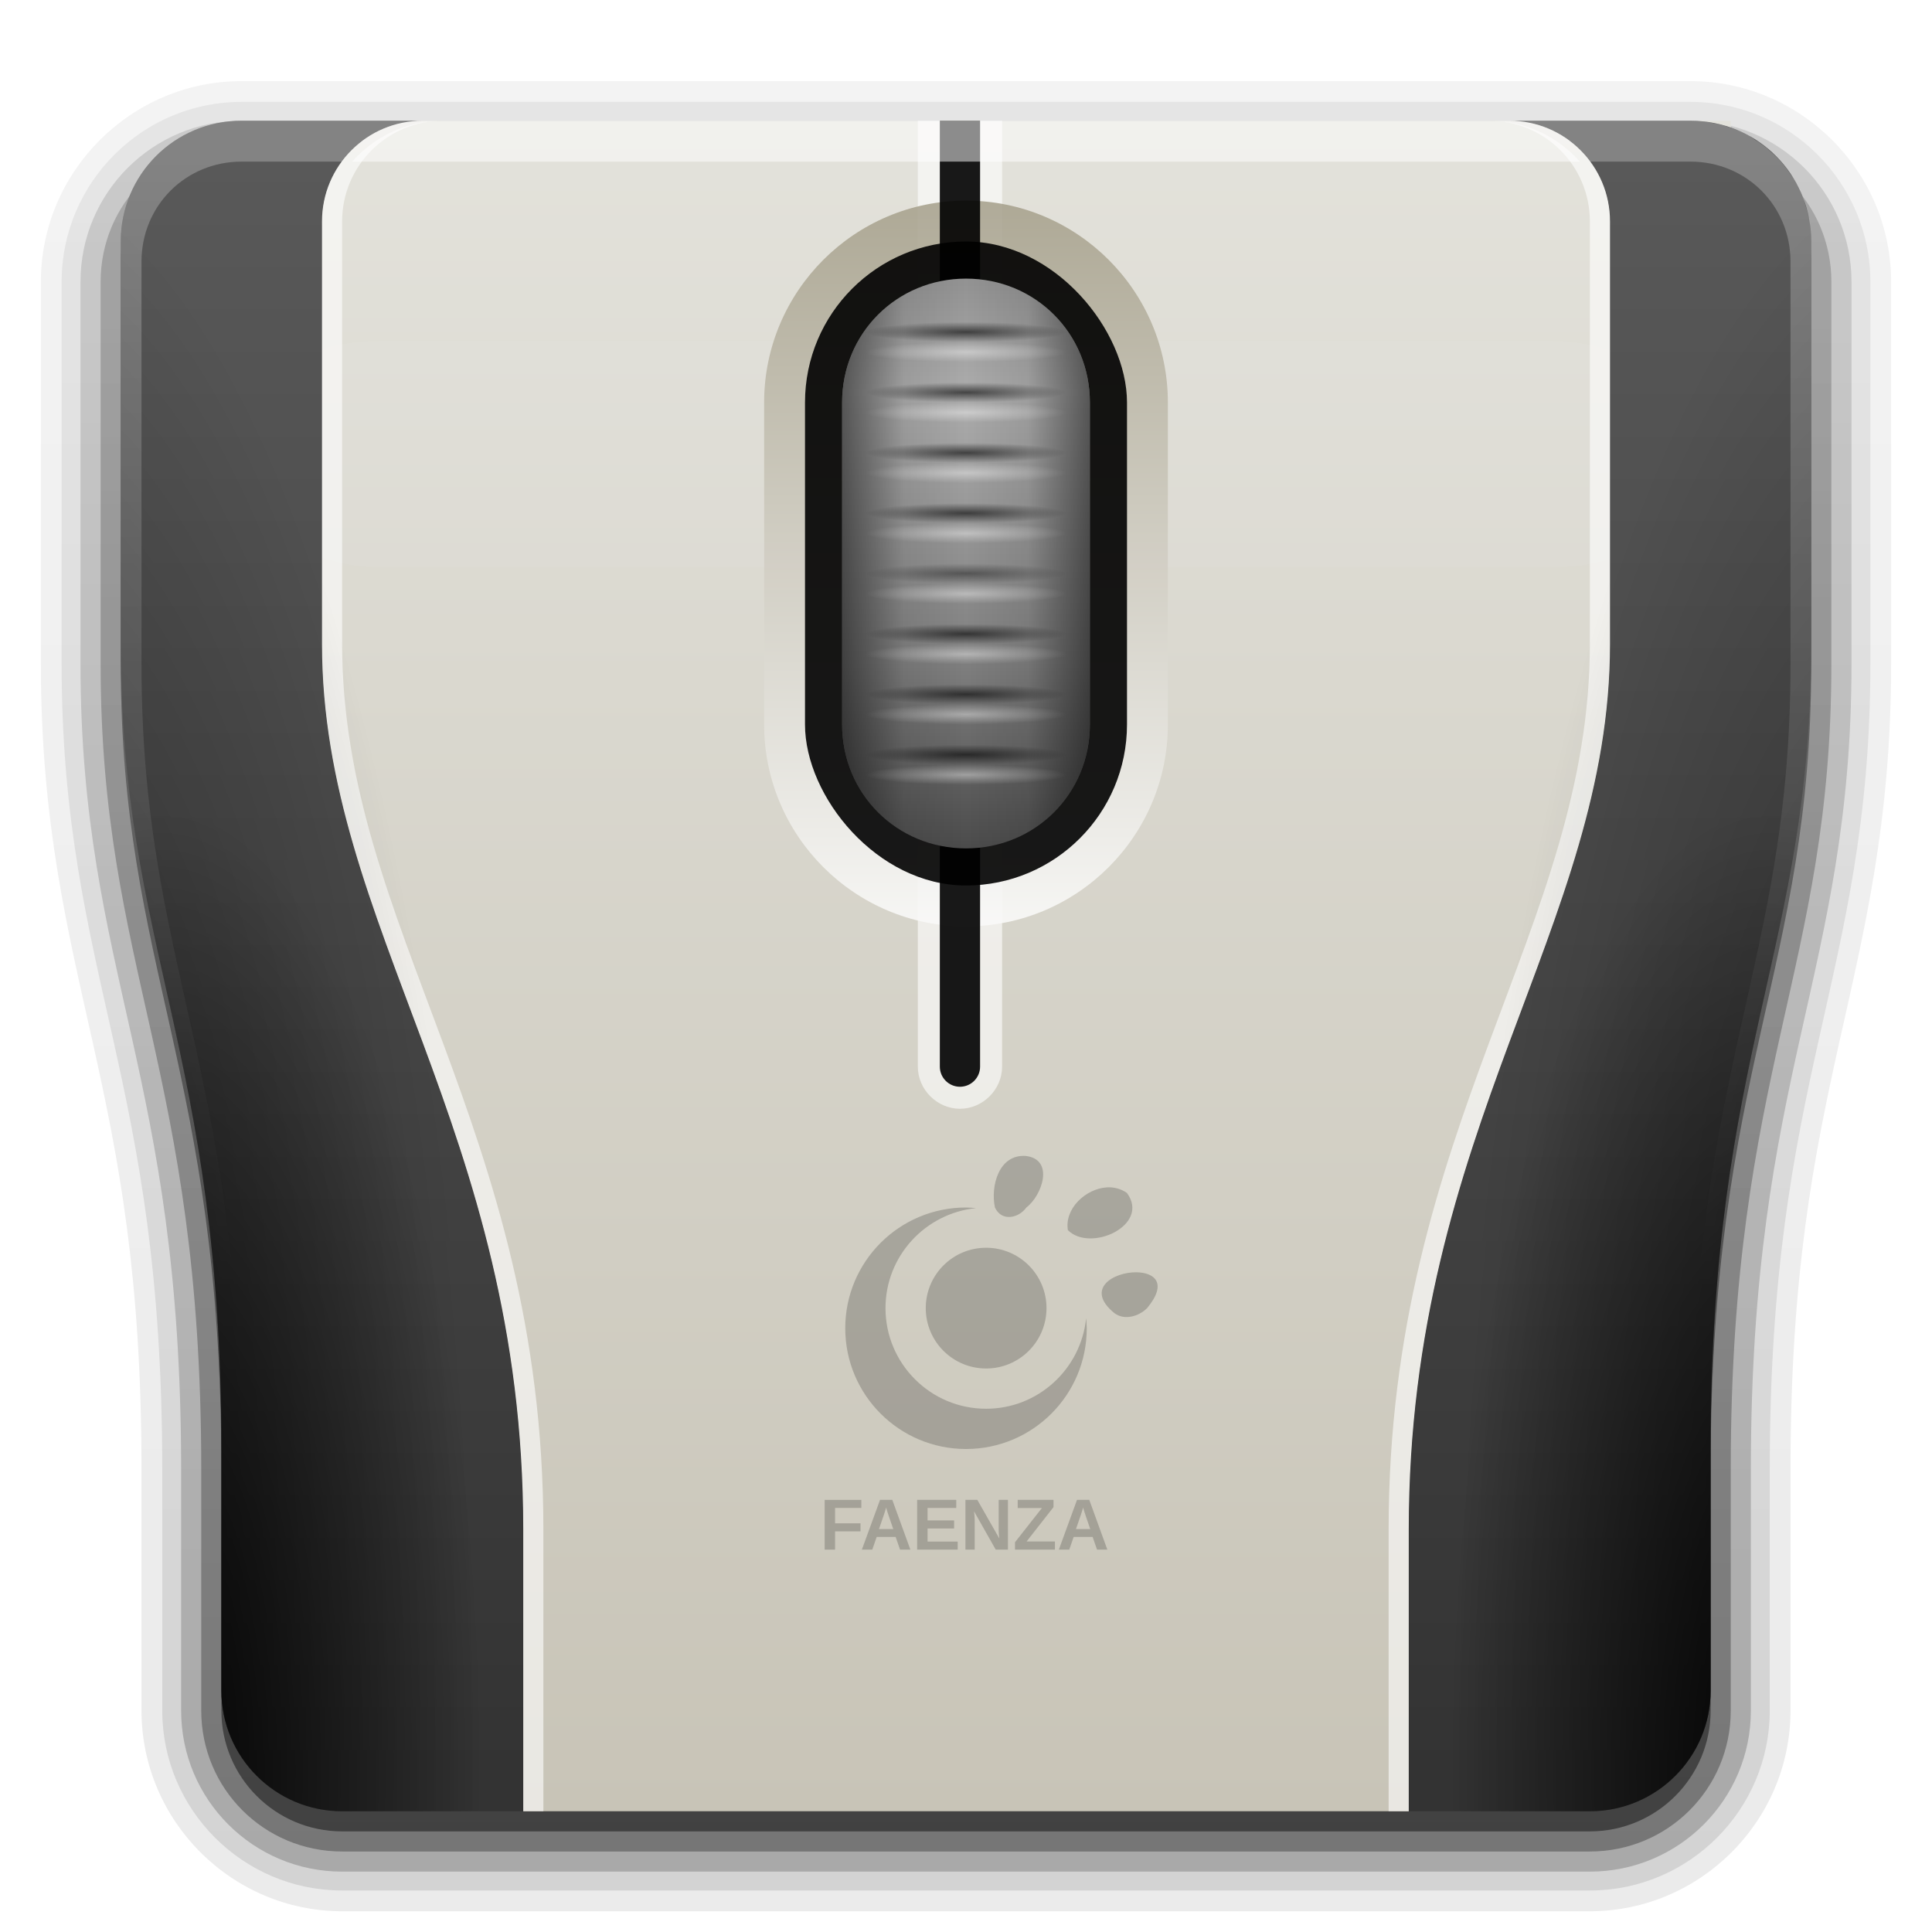 <?xml version="1.0" encoding="UTF-8" standalone="no"?>
<!-- Created with Inkscape (http://www.inkscape.org/) -->

<svg
   xmlns:dc="http://purl.org/dc/elements/1.1/"
   xmlns:cc="http://creativecommons.org/ns#"
   xmlns:rdf="http://www.w3.org/1999/02/22-rdf-syntax-ns#"
   xmlns:svg="http://www.w3.org/2000/svg"
   xmlns="http://www.w3.org/2000/svg"
   xmlns:xlink="http://www.w3.org/1999/xlink"
   xmlns:sodipodi="http://sodipodi.sourceforge.net/DTD/sodipodi-0.dtd"
   xmlns:inkscape="http://www.inkscape.org/namespaces/inkscape"
   version="1.0"
   width="96"
   height="96"
   id="svg2408"
   style="display:inline"
   inkscape:version="0.48.5 r10040"
   sodipodi:docname="yast_mouse.svg">
  <sodipodi:namedview
     pagecolor="#ffffff"
     bordercolor="#666666"
     borderopacity="1"
     objecttolerance="10"
     gridtolerance="10"
     guidetolerance="10"
     inkscape:pageopacity="0"
     inkscape:pageshadow="2"
     inkscape:window-width="640"
     inkscape:window-height="480"
     id="namedview96321" />
  <defs
     id="defs2410">
    <linearGradient
       id="linearGradient3889">
      <stop
         id="stop3891"
         style="stop-color:#a49e89;stop-opacity:1"
         offset="0" />
      <stop
         id="stop3893"
         style="stop-color:#ffffff;stop-opacity:1"
         offset="1" />
    </linearGradient>
    <linearGradient
       id="linearGradient3837">
      <stop
         id="stop3839"
         style="stop-color:#000000;stop-opacity:1"
         offset="0" />
      <stop
         id="stop3841"
         style="stop-color:#000000;stop-opacity:0"
         offset="1" />
    </linearGradient>
    <linearGradient
       id="linearGradient3735">
      <stop
         id="stop3737"
         style="stop-color:#000000;stop-opacity:1"
         offset="0" />
      <stop
         id="stop3744"
         style="stop-color:#000000;stop-opacity:0.163"
         offset="0.5" />
      <stop
         id="stop3740"
         style="stop-color:#000000;stop-opacity:0"
         offset="1" />
    </linearGradient>
    <linearGradient
       id="linearGradient3721">
      <stop
         id="stop3723"
         style="stop-color:#949494;stop-opacity:1"
         offset="0" />
      <stop
         id="stop3731"
         style="stop-color:#aeaeae;stop-opacity:1"
         offset="0.195" />
      <stop
         id="stop3729"
         style="stop-color:#828282;stop-opacity:1"
         offset="0.664" />
      <stop
         id="stop3725"
         style="stop-color:#4d4d4d;stop-opacity:1"
         offset="1" />
    </linearGradient>
    <linearGradient
       id="linearGradient3614">
      <stop
         id="stop3616"
         style="stop-color:#c8c4b7;stop-opacity:1"
         offset="0" />
      <stop
         id="stop3618"
         style="stop-color:#e3e2db;stop-opacity:1"
         offset="1" />
    </linearGradient>
    <linearGradient
       id="linearGradient3737">
      <stop
         id="stop3739"
         style="stop-color:#ffffff;stop-opacity:1"
         offset="0" />
      <stop
         id="stop3741"
         style="stop-color:#ffffff;stop-opacity:0"
         offset="1" />
    </linearGradient>
    <linearGradient
       x1="36.357"
       y1="6"
       x2="36.357"
       y2="63.893"
       id="linearGradient3188"
       xlink:href="#linearGradient3737"
       gradientUnits="userSpaceOnUse"
       gradientTransform="translate(-110,0)" />
    <radialGradient
       cx="48"
       cy="90.172"
       r="42"
       fx="48"
       fy="90.172"
       id="radialGradient3619"
       xlink:href="#linearGradient3737"
       gradientUnits="userSpaceOnUse"
       gradientTransform="matrix(1.157,0,0,0.996,-117.551,0.197)" />
    <linearGradient
       x1="48"
       y1="90"
       x2="48"
       y2="5.988"
       id="linearGradient3650"
       xlink:href="#linearGradient3614"
       gradientUnits="userSpaceOnUse"
       gradientTransform="translate(-110,0)" />
    <radialGradient
       cx="48"
       cy="88"
       r="42"
       fx="48"
       fy="88"
       id="radialGradient3666"
       xlink:href="#linearGradient3737"
       gradientUnits="userSpaceOnUse"
       gradientTransform="translate(-110,10)" />
    <linearGradient
       x1="48"
       y1="14"
       x2="48"
       y2="42"
       id="linearGradient3727"
       xlink:href="#linearGradient3721"
       gradientUnits="userSpaceOnUse" />
    <linearGradient
       x1="41.844"
       y1="28"
       x2="48"
       y2="28"
       id="linearGradient3742"
       xlink:href="#linearGradient3735"
       gradientUnits="userSpaceOnUse"
       spreadMethod="reflect" />
    <radialGradient
       cx="48"
       cy="19.5"
       r="5"
       fx="48"
       fy="19.5"
       id="radialGradient3791"
       xlink:href="#linearGradient3737"
       gradientUnits="userSpaceOnUse"
       gradientTransform="matrix(1,0,0,0.1,0,36.55)" />
    <radialGradient
       cx="48"
       cy="19.5"
       r="5"
       fx="48"
       fy="19.5"
       id="radialGradient3807"
       xlink:href="#linearGradient3737"
       gradientUnits="userSpaceOnUse"
       gradientTransform="matrix(1,0,0,0.1,0,33.55)" />
    <radialGradient
       cx="48"
       cy="19.5"
       r="5"
       fx="48"
       fy="19.5"
       id="radialGradient3811"
       xlink:href="#linearGradient3737"
       gradientUnits="userSpaceOnUse"
       gradientTransform="matrix(1,0,0,0.1,0,30.55)" />
    <radialGradient
       cx="48"
       cy="19.5"
       r="5"
       fx="48"
       fy="19.5"
       id="radialGradient3815"
       xlink:href="#linearGradient3737"
       gradientUnits="userSpaceOnUse"
       gradientTransform="matrix(1,0,0,0.1,0,27.55)" />
    <radialGradient
       cx="48"
       cy="19.5"
       r="5"
       fx="48"
       fy="19.5"
       id="radialGradient3819"
       xlink:href="#linearGradient3737"
       gradientUnits="userSpaceOnUse"
       gradientTransform="matrix(1,0,0,0.1,0,24.55)" />
    <radialGradient
       cx="48"
       cy="19.5"
       r="5"
       fx="48"
       fy="19.5"
       id="radialGradient3823"
       xlink:href="#linearGradient3737"
       gradientUnits="userSpaceOnUse"
       gradientTransform="matrix(1,0,0,0.1,0,21.55)" />
    <radialGradient
       cx="48"
       cy="19.5"
       r="5"
       fx="48"
       fy="19.5"
       id="radialGradient3827"
       xlink:href="#linearGradient3737"
       gradientUnits="userSpaceOnUse"
       gradientTransform="matrix(1,0,0,0.1,0,18.55)" />
    <radialGradient
       cx="48"
       cy="19.5"
       r="5"
       fx="48"
       fy="19.5"
       id="radialGradient3831"
       xlink:href="#linearGradient3737"
       gradientUnits="userSpaceOnUse"
       gradientTransform="matrix(1,0,0,0.1,0,15.55)" />
    <radialGradient
       cx="48"
       cy="37.5"
       r="5"
       fx="48"
       fy="37.5"
       id="radialGradient3843"
       xlink:href="#linearGradient3837"
       gradientUnits="userSpaceOnUse"
       gradientTransform="matrix(1,0,0,0.1,0,33.75)" />
    <radialGradient
       cx="48"
       cy="37.5"
       r="5"
       fx="48"
       fy="37.5"
       id="radialGradient3847"
       xlink:href="#linearGradient3837"
       gradientUnits="userSpaceOnUse"
       gradientTransform="matrix(1,0,0,0.1,0,30.75)" />
    <radialGradient
       cx="48"
       cy="37.5"
       r="5"
       fx="48"
       fy="37.5"
       id="radialGradient3851"
       xlink:href="#linearGradient3837"
       gradientUnits="userSpaceOnUse"
       gradientTransform="matrix(1,0,0,0.1,0,27.75)" />
    <radialGradient
       cx="48"
       cy="37.5"
       r="5"
       fx="48"
       fy="37.5"
       id="radialGradient3855"
       xlink:href="#linearGradient3837"
       gradientUnits="userSpaceOnUse"
       gradientTransform="matrix(1,0,0,0.1,0,24.75)" />
    <radialGradient
       cx="48"
       cy="37.5"
       r="5"
       fx="48"
       fy="37.5"
       id="radialGradient3859"
       xlink:href="#linearGradient3837"
       gradientUnits="userSpaceOnUse"
       gradientTransform="matrix(1,0,0,0.1,0,21.75)" />
    <radialGradient
       cx="48"
       cy="37.5"
       r="5"
       fx="48"
       fy="37.5"
       id="radialGradient3863"
       xlink:href="#linearGradient3837"
       gradientUnits="userSpaceOnUse"
       gradientTransform="matrix(1,0,0,0.1,0,18.75)" />
    <radialGradient
       cx="48"
       cy="37.5"
       r="5"
       fx="48"
       fy="37.5"
       id="radialGradient3867"
       xlink:href="#linearGradient3837"
       gradientUnits="userSpaceOnUse"
       gradientTransform="matrix(1,0,0,0.1,0,15.75)" />
    <radialGradient
       cx="48"
       cy="37.5"
       r="5"
       fx="48"
       fy="37.5"
       id="radialGradient3871"
       xlink:href="#linearGradient3837"
       gradientUnits="userSpaceOnUse"
       gradientTransform="matrix(1,0,0,0.1,0,12.75)" />
    <linearGradient
       x1="48"
       y1="8"
       x2="48"
       y2="48"
       id="linearGradient3895"
       xlink:href="#linearGradient3889"
       gradientUnits="userSpaceOnUse" />
    <filter
       x="-0.046"
       y="-0.682"
       width="1.092"
       height="2.364"
       color-interpolation-filters="sRGB"
       id="filter3903">
      <feGaussianBlur
         id="feGaussianBlur3905"
         stdDeviation="1.42" />
    </filter>
    <linearGradient
       id="linearGradient3688">
      <stop
         id="stop3690"
         style="stop-color:#333333;stop-opacity:1"
         offset="0" />
      <stop
         id="stop3692"
         style="stop-color:#595959;stop-opacity:1"
         offset="1" />
    </linearGradient>
    <linearGradient
       x1="16"
       y1="88"
       x2="16"
       y2="8"
       id="linearGradient3982"
       xlink:href="#linearGradient3688"
       gradientUnits="userSpaceOnUse" />
    <linearGradient
       x1="45.448"
       y1="92.54"
       x2="45.448"
       y2="7.017"
       id="ButtonShadow-2"
       gradientUnits="userSpaceOnUse"
       gradientTransform="scale(1.006,0.994)">
      <stop
         id="stop3750-61"
         style="stop-color:#000000;stop-opacity:1"
         offset="0" />
      <stop
         id="stop3752-0"
         style="stop-color:#000000;stop-opacity:0.588"
         offset="1" />
    </linearGradient>
    <filter
       color-interpolation-filters="sRGB"
       id="filter3689">
      <feGaussianBlur
         id="feGaussianBlur3691"
         stdDeviation="1.71" />
    </filter>
    <linearGradient
       x1="45.448"
       y1="92.54"
       x2="45.448"
       y2="7.017"
       id="linearGradient2961"
       xlink:href="#ButtonShadow-2"
       gradientUnits="userSpaceOnUse"
       gradientTransform="scale(1.006,0.994)" />
    <linearGradient
       x1="48"
       y1="90"
       x2="48"
       y2="5.988"
       id="linearGradient2981"
       xlink:href="#linearGradient3614"
       gradientUnits="userSpaceOnUse"
       gradientTransform="translate(-210,0)" />
    <linearGradient
       id="linearGradient3737-4">
      <stop
         id="stop3739-11"
         style="stop-color:#ffffff;stop-opacity:1"
         offset="0" />
      <stop
         id="stop3741-3"
         style="stop-color:#ffffff;stop-opacity:0"
         offset="1" />
    </linearGradient>
    <linearGradient
       x1="40"
       y1="8"
       x2="40"
       y2="64"
       id="linearGradient3790"
       xlink:href="#linearGradient3737-4"
       gradientUnits="userSpaceOnUse" />
    <linearGradient
       x1="40"
       y1="8"
       x2="40"
       y2="64"
       id="linearGradient3802"
       xlink:href="#linearGradient3737-4"
       gradientUnits="userSpaceOnUse" />
    <radialGradient
       cx="7.218"
       cy="76.396"
       r="17"
       fx="7.218"
       fy="76.396"
       id="radialGradient3996-1"
       xlink:href="#linearGradient3837"
       gradientUnits="userSpaceOnUse"
       gradientTransform="matrix(0.941,-1.4641499e-7,4.3924491e-7,2.824,1.206,-127.706)" />
    <radialGradient
       cx="93.667"
       cy="64.19"
       r="17"
       fx="93.667"
       fy="64.19"
       id="radialGradient3994-8"
       xlink:href="#linearGradient3837"
       gradientUnits="userSpaceOnUse"
       gradientTransform="matrix(-1.412,0,2.3529408e-8,4.706,132.235,-214.073)" />
    <radialGradient
       cx="7.218"
       cy="76.396"
       r="17"
       fx="7.218"
       fy="76.396"
       id="radialGradient3988-6"
       xlink:href="#linearGradient3837"
       gradientUnits="userSpaceOnUse"
       gradientTransform="matrix(-0.941,-1.4641499e-7,-4.3924491e-7,2.824,94.794,-127.706)" />
    <radialGradient
       cx="93.667"
       cy="64.19"
       r="17"
       fx="93.667"
       fy="64.19"
       id="radialGradient3023"
       xlink:href="#linearGradient3837"
       gradientUnits="userSpaceOnUse"
       gradientTransform="matrix(1.412,0,-2.3529408e-8,4.706,-36.235,-214.073)" />
    <linearGradient
       x1="45.448"
       y1="92.54"
       x2="45.448"
       y2="7.017"
       id="ButtonShadow-0"
       gradientUnits="userSpaceOnUse"
       gradientTransform="matrix(1.006,0,0,0.994,100,0)">
      <stop
         id="stop3750-8"
         style="stop-color:#000000;stop-opacity:1"
         offset="0" />
      <stop
         id="stop3752-5"
         style="stop-color:#000000;stop-opacity:0.588"
         offset="1" />
    </linearGradient>
    <linearGradient
       x1="32.251"
       y1="6.132"
       x2="32.251"
       y2="90.239"
       id="linearGradient3780"
       xlink:href="#ButtonShadow-0"
       gradientUnits="userSpaceOnUse"
       gradientTransform="matrix(1.024,0,0,1.012,-1.143,-98.071)" />
    <linearGradient
       x1="32.251"
       y1="6.132"
       x2="32.251"
       y2="90.239"
       id="linearGradient3772"
       xlink:href="#ButtonShadow-0"
       gradientUnits="userSpaceOnUse"
       gradientTransform="matrix(1.024,0,0,1.012,-1.143,-98.071)" />
    <linearGradient
       x1="32.251"
       y1="6.132"
       x2="32.251"
       y2="90.239"
       id="linearGradient3725"
       xlink:href="#ButtonShadow-0"
       gradientUnits="userSpaceOnUse"
       gradientTransform="matrix(1.024,0,0,1.012,98.857,-98.071)" />
    <linearGradient
       x1="32.251"
       y1="6.132"
       x2="32.251"
       y2="90.239"
       id="linearGradient3721-4"
       xlink:href="#ButtonShadow-0"
       gradientUnits="userSpaceOnUse"
       gradientTransform="translate(100,-97)" />
    <linearGradient
       x1="32.251"
       y1="6.132"
       x2="32.251"
       y2="90.239"
       id="linearGradient2988"
       xlink:href="#ButtonShadow-0"
       gradientUnits="userSpaceOnUse"
       gradientTransform="matrix(1.024,0,0,1.012,-1.143,-98.071)" />
    <linearGradient
       x1="48"
       y1="90"
       x2="48"
       y2="5.988"
       id="linearGradient3055"
       xlink:href="#ButtonShadow-0"
       gradientUnits="userSpaceOnUse"
       gradientTransform="translate(0,1)" />
    <linearGradient
       x1="45.448"
       y1="92.54"
       x2="45.448"
       y2="7.017"
       id="ButtonShadow-0-5"
       gradientUnits="userSpaceOnUse"
       gradientTransform="matrix(1.006,0,0,0.994,100,0)">
      <stop
         id="stop3750-8-2"
         style="stop-color:#000000;stop-opacity:1"
         offset="0" />
      <stop
         id="stop3752-5-9"
         style="stop-color:#000000;stop-opacity:0.588"
         offset="1" />
    </linearGradient>
    <linearGradient
       x1="48"
       y1="90"
       x2="48"
       y2="5.988"
       id="linearGradient3900"
       xlink:href="#ButtonShadow-0-5"
       gradientUnits="userSpaceOnUse"
       gradientTransform="translate(0,1)" />
    <linearGradient
       x1="48"
       y1="90"
       x2="48"
       y2="5.988"
       id="linearGradient3927"
       xlink:href="#ButtonShadow-0-5"
       gradientUnits="userSpaceOnUse"
       gradientTransform="translate(0,1)" />
    <linearGradient
       x1="48"
       y1="90"
       x2="48"
       y2="5.988"
       id="linearGradient3935"
       xlink:href="#ButtonShadow-0-5"
       gradientUnits="userSpaceOnUse"
       gradientTransform="translate(0,1)" />
    <linearGradient
       x1="48"
       y1="90"
       x2="48"
       y2="5.988"
       id="linearGradient3943"
       xlink:href="#ButtonShadow-0-5"
       gradientUnits="userSpaceOnUse"
       gradientTransform="translate(0,1)" />
    <linearGradient
       x1="16"
       y1="88"
       x2="16"
       y2="8"
       id="linearGradient3961"
       xlink:href="#linearGradient3688"
       gradientUnits="userSpaceOnUse"
       gradientTransform="matrix(-1,0,0,1,96,0)" />
    <linearGradient
       x1="48"
       y1="90"
       x2="48"
       y2="5.988"
       id="linearGradient3998"
       xlink:href="#linearGradient3614"
       gradientUnits="userSpaceOnUse" />
  </defs>
  <g
     id="layer2"
     style="display:none">
    <path
       d="m 11,7 c -3.324,0 -6,2.676 -6,6 l 0,5 0,16 c 0,15.18 5,20.149 5,40 l 0,12 c 0,3.314 2.686,6 6,6 l 64,0 c 3.314,0 6,-2.686 6,-6 l 0,-12 c 0,-19.851 5,-24.82 5,-40 l 0,-16 0,-5 C 91,9.676 88.324,7 85,7 l -74,0 z"
       inkscape:connector-curvature="0"
       id="rect3745"
       style="opacity:0.9;fill:url(#linearGradient2961);fill-opacity:1;fill-rule:nonzero;stroke:none;display:inline;filter:url(#filter3689)" />
  </g>
  <g
     id="layer4"
     style="display:inline">
    <path
       d="M 12,4.031 C 6.519,4.031 2.031,8.519 2.031,14 l 0,10 0,1 0,8 c 0,7.92 1.354,13.299 2.594,18.875 C 5.865,57.453 7.031,63.32 7.031,73 l 0,7 0,5 c 0,5.481 4.488,9.969 9.969,9.969 l 13,0 42,0 7,0 c 5.481,0 9.969,-4.488 9.969,-9.969 l 0,-11 0,-1 c 0,-9.68 1.166,-15.547 2.406,-21.125 C 92.615,46.299 93.969,40.92 93.969,33 l 0,-9 0,-10 C 93.969,8.519 89.481,4.031 84,4.031 l -12,0 -47,0 -1,0 -12,0 z"
       id="path3941"
       style="opacity:0.08;fill:url(#linearGradient3943);fill-opacity:1;fill-rule:nonzero;stroke:none;display:inline" />
    <path
       d="M 12,5.062 C 7.077,5.062 3.062,9.077 3.062,14 l 0,10 0,1 0,8 c 0,7.804 1.319,13.064 2.562,18.656 C 6.869,57.249 8.062,63.236 8.062,73 l 0,7 0,5 c 0,4.923 4.015,8.938 8.938,8.938 l 13,0 42,0 7,0 c 4.923,0 8.938,-4.015 8.938,-8.938 l 0,-11 0,-1 c 0,-9.764 1.194,-15.751 2.438,-21.344 C 91.619,46.064 92.938,40.804 92.938,33 l 0,-9 0,-10 C 92.938,9.077 88.923,5.062 84,5.062 l -12,0 -47,0 -1,0 -12,0 z"
       id="path3933"
       style="opacity:0.1;fill:url(#linearGradient3935);fill-opacity:1;fill-rule:nonzero;stroke:none;display:inline" />
    <path
       d="M 12,6 C 7.582,6 4,9.582 4,14 l 0,10 0,1 0,8 C 4,40.7 5.284,45.862 6.531,51.469 7.778,57.075 9,63.159 9,73 l 0,7 0,5 c 0,4.418 3.582,8 8,8 l 13,0 42,0 7,0 c 4.418,0 8,-3.582 8,-8 l 0,-11 0,-1 C 87,63.159 88.222,57.075 89.469,51.469 90.716,45.862 92,40.7 92,33 l 0,-9 0,-10 C 92,9.582 88.418,6 84,6 L 72,6 25,6 24,6 12,6 z"
       id="path3925"
       style="opacity:0.2;fill:url(#linearGradient3927);fill-opacity:1;fill-rule:nonzero;stroke:none;display:inline" />
    <path
       d="M 12,7 C 8.122,7 5,10.122 5,14 l 0,10 0,1 0,8 c 0,15.18 5,20.149 5,40 l 0,7 0,5 c 0,3.878 3.122,7 7,7 l 13,0 42,0 7,0 c 3.878,0 7,-3.122 7,-7 l 0,-11 0,-1 c 0,-19.851 5,-24.82 5,-40 l 0,-9 0,-10 C 91,10.122 87.878,7 84,7 L 72,7 25,7 24,7 12,7 z"
       inkscape:connector-curvature="0"
       id="path3829"
       style="opacity:0.3;fill:url(#linearGradient3900);fill-opacity:1;fill-rule:nonzero;stroke:none;display:inline" />
    <path
       d="m 12,-95.031 c -5.511,0 -10.031,4.52 -10.031,10.031 l 0,71 c 0,5.511 4.52,10.031 10.031,10.031 l 72,0 c 5.511,0 10.031,-4.52 10.031,-10.031 l 0,-71 c 0,-5.511 -4.52,-10.031 -10.031,-10.031 l -72,0 z"
       transform="matrix(1,0,0,-1,100,0)"
       id="path3786"
       style="opacity:0.08;fill:url(#linearGradient2988);fill-opacity:1;fill-rule:nonzero;stroke:none;display:inline" />
    <path
       d="m 12,-94.031 c -4.972,0 -9.031,4.06 -9.031,9.031 l 0,71 c 0,4.972 4.06,9.031 9.031,9.031 l 72,0 c 4.972,0 9.031,-4.06 9.031,-9.031 l 0,-71 c 0,-4.972 -4.06,-9.031 -9.031,-9.031 l -72,0 z"
       transform="matrix(1,0,0,-1,100,0)"
       id="path3778"
       style="opacity:0.1;fill:url(#linearGradient3780);fill-opacity:1;fill-rule:nonzero;stroke:none;display:inline" />
    <path
       d="m 12,-93 c -4.409,0 -8,3.591 -8,8 l 0,71 c 0,4.409 3.591,8 8,8 l 72,0 c 4.409,0 8,-3.591 8,-8 l 0,-71 c 0,-4.409 -3.591,-8 -8,-8 l -72,0 z"
       transform="matrix(1,0,0,-1,100,0)"
       id="path3770"
       style="opacity:0.2;fill:url(#linearGradient3772);fill-opacity:1;fill-rule:nonzero;stroke:none;display:inline" />
    <rect
       width="86"
       height="85"
       rx="7"
       ry="7"
       x="105"
       y="-92"
       transform="scale(1,-1)"
       id="rect3723"
       style="opacity:0.3;fill:url(#linearGradient3725);fill-opacity:1;fill-rule:nonzero;stroke:none;display:inline" />
    <rect
       width="84"
       height="84"
       rx="6"
       ry="6"
       x="106"
       y="-91"
       transform="scale(1,-1)"
       id="rect3716"
       style="opacity:0.45;fill:url(#linearGradient3721-4);fill-opacity:1;fill-rule:nonzero;stroke:none;display:inline" />
    <path
       d="M 12,7 C 8.676,7 6,9.676 6,13 l 0,4 0,16 c 0,15.18 5,20.149 5,40 l 0,12 c 0,3.314 2.686,6 6,6 l 9,0 44,0 4,0 5,0 c 3.314,0 6,-2.686 6,-6 l 0,-12 c 0,-19.851 5,-24.82 5,-40 l 0,-16 0,-4 C 90,9.884 87.658,7.337 84.625,7.031 84.423,7.011 84.208,7 84,7 L 12,7 z"
       inkscape:connector-curvature="0"
       id="path3045"
       style="opacity:0.45;fill:url(#linearGradient3055);fill-opacity:1;fill-rule:nonzero;stroke:none;display:inline" />
  </g>
  <g
     id="layer1"
     style="display:inline">
    <path
       d="m 21,6 c -2.761,0 -5,2.239 -5,5 l 0,7 0,14 c 0,14.107 10,24 10,44 l 0,14 44,0 0,-14 C 70,56 80,46.107 80,32 l 0,-14 0,-7 C 80,8.239 77.761,6 75,6 L 74,6 69,6 29,6 22,6 21,6 z m 63,0 c 0.208,0 0.423,0.011 0.625,0.031 0.479,0.048 0.937,0.159 1.375,0.312 L 86,6 84,6 z"
       inkscape:connector-curvature="0"
       id="rect2419"
       style="fill:url(#linearGradient3998);fill-opacity:1;fill-rule:nonzero;stroke:none" />
    <path
       d="m 45.606,6 0,46.938 0,0.031 c 7.9e-5,0.011 0,0.037 0,0.031 0,1.137 0.957,2.094 2.094,2.094 1.137,0 2.094,-0.957 2.094,-2.094 0,0.006 -7.9e-5,-0.02 0,-0.031 7.9e-5,-0.011 8.63e-4,-0.004 0,-0.031 l 0,-46.938 -4.188,0 z"
       inkscape:connector-curvature="0"
       id="path4051"
       style="font-size:medium;font-style:normal;font-variant:normal;font-weight:normal;font-stretch:normal;text-indent:0;text-align:start;text-decoration:none;line-height:normal;letter-spacing:normal;word-spacing:normal;text-transform:none;direction:ltr;block-progression:tb;writing-mode:lr-tb;text-anchor:start;opacity:0.6;color:#000000;fill:#ffffff;fill-opacity:1;stroke:none;stroke-width:2;marker:none;visibility:visible;display:inline;overflow:visible;enable-background:accumulate;font-family:Abandoned Bitplane;-inkscape-font-specification:Abandoned Bitplane" />
    <rect
       width="84"
       height="84"
       rx="6"
       ry="6"
       x="-104"
       y="6"
       id="rect3648"
       style="fill:url(#linearGradient3650);fill-opacity:1;fill-rule:nonzero;stroke:none" />
    <rect
       width="74"
       height="5"
       rx="8"
       ry="2.5"
       x="11"
       y="11"
       transform="matrix(1,0,0,2.252,0,-7.837)"
       id="rect3897"
       style="opacity:0.2;fill:#ffffff;fill-opacity:1;stroke:none;filter:url(#filter3903)" />
    <path
       d="m -98,6 c -3.324,0 -6,2.676 -6,6 l 0,2 0,68 0,2 c 0,0.335 0.041,0.651 0.094,0.969 0.049,0.296 0.097,0.597 0.188,0.875 0.01,0.03 0.021,0.064 0.031,0.094 0.099,0.288 0.235,0.547 0.375,0.812 0.145,0.274 0.316,0.536 0.5,0.781 0.184,0.246 0.374,0.473 0.594,0.688 0.44,0.428 0.943,0.815 1.5,1.094 0.279,0.14 0.573,0.247 0.875,0.344 -0.256,-0.1 -0.487,-0.236 -0.719,-0.375 -0.007,-0.004 -0.024,0.004 -0.031,0 -0.032,-0.019 -0.062,-0.043 -0.094,-0.062 -0.12,-0.077 -0.231,-0.164 -0.344,-0.25 -0.106,-0.081 -0.213,-0.161 -0.312,-0.25 -0.178,-0.161 -0.347,-0.345 -0.5,-0.531 -0.108,-0.13 -0.218,-0.265 -0.312,-0.406 -0.025,-0.038 -0.038,-0.086 -0.062,-0.125 -0.065,-0.103 -0.13,-0.205 -0.188,-0.312 -0.101,-0.195 -0.206,-0.416 -0.281,-0.625 -0.008,-0.022 -0.024,-0.041 -0.031,-0.062 -0.032,-0.092 -0.036,-0.187 -0.062,-0.281 -0.03,-0.107 -0.07,-0.203 -0.094,-0.312 C -102.948,85.721 -103,85.364 -103,85 l 0,-2 0,-68 0,-2 c 0,-2.782 2.218,-5 5,-5 l 2,0 68,0 2,0 c 2.782,0 5,2.218 5,5 l 0,2 0,68 0,2 c 0,0.364 -0.052,0.721 -0.125,1.062 -0.044,0.207 -0.088,0.398 -0.156,0.594 -0.008,0.022 -0.023,0.041 -0.031,0.062 -0.063,0.174 -0.138,0.367 -0.219,0.531 -0.042,0.083 -0.079,0.17 -0.125,0.25 -0.055,0.097 -0.127,0.188 -0.188,0.281 -0.094,0.141 -0.205,0.276 -0.312,0.406 -0.143,0.174 -0.303,0.347 -0.469,0.5 -0.011,0.01 -0.02,0.021 -0.031,0.031 -0.138,0.126 -0.285,0.234 -0.438,0.344 -0.103,0.073 -0.204,0.153 -0.312,0.219 -0.007,0.004 -0.024,-0.004 -0.031,0 -0.232,0.139 -0.463,0.275 -0.719,0.375 0.302,-0.097 0.596,-0.204 0.875,-0.344 0.557,-0.279 1.06,-0.666 1.5,-1.094 0.22,-0.214 0.409,-0.442 0.594,-0.688 0.184,-0.246 0.355,-0.508 0.5,-0.781 0.14,-0.265 0.276,-0.525 0.375,-0.812 0.01,-0.031 0.021,-0.063 0.031,-0.094 0.09,-0.278 0.139,-0.579 0.188,-0.875 C -20.041,84.651 -20,84.335 -20,84 l 0,-2 0,-68 0,-2 c 0,-3.324 -2.676,-6 -6,-6 l -72,0 z"
       inkscape:connector-curvature="0"
       id="rect3728"
       style="opacity:0.5;fill:url(#linearGradient3188);fill-opacity:1;fill-rule:nonzero;stroke:none" />
    <path
       d="m -110,16 0,76 11,0 0,-2 6,0 c -3.314,0 -6,-2.686 -6,-6 l 0,-12 c 0,-19.851 -5,-24.82 -5,-40 l 0,-16 -6,0 z m 90,0 0,16 c 0,15.18 -5,20.149 -5,40 l 0,12 c 0,3.314 -2.686,6 -6,6 l 6,0 0,2 11,0 0,-76 -6,0 z"
       inkscape:connector-curvature="0"
       id="path3646"
       style="opacity:0.504;fill:#ff0000;stroke:none" />
    <path
       d="m -98,90 c -3.324,0 -6,-2.676 -6,-6 l 0,-2 0,-68 0,-2 c 0,-0.335 0.041,-0.651 0.094,-0.969 0.049,-0.296 0.097,-0.597 0.188,-0.875 0.01,-0.03 0.021,-0.064 0.031,-0.094 0.099,-0.288 0.235,-0.547 0.375,-0.812 0.145,-0.274 0.316,-0.536 0.5,-0.781 0.184,-0.246 0.374,-0.473 0.594,-0.688 0.44,-0.428 0.943,-0.815 1.5,-1.094 0.279,-0.14 0.573,-0.247 0.875,-0.344 -0.256,0.1 -0.487,0.236 -0.719,0.375 -0.007,0.004 -0.024,-0.004 -0.031,0 -0.032,0.019 -0.062,0.043 -0.094,0.062 -0.12,0.077 -0.231,0.164 -0.344,0.25 -0.106,0.081 -0.213,0.161 -0.312,0.25 -0.178,0.161 -0.347,0.345 -0.5,0.531 -0.108,0.13 -0.218,0.265 -0.312,0.406 -0.025,0.038 -0.038,0.086 -0.062,0.125 -0.065,0.103 -0.13,0.205 -0.188,0.312 -0.101,0.195 -0.206,0.416 -0.281,0.625 -0.008,0.022 -0.024,0.041 -0.031,0.062 -0.032,0.092 -0.036,0.187 -0.062,0.281 -0.03,0.107 -0.07,0.203 -0.094,0.312 C -102.948,10.279 -103,10.636 -103,11 l 0,2 0,68 0,2 c 0,2.782 2.218,5 5,5 l 2,0 68,0 2,0 c 2.782,0 5,-2.218 5,-5 l 0,-2 0,-68 0,-2 c 0,-0.364 -0.052,-0.721 -0.125,-1.062 -0.044,-0.207 -0.088,-0.398 -0.156,-0.594 -0.008,-0.022 -0.023,-0.041 -0.031,-0.062 -0.063,-0.174 -0.138,-0.367 -0.219,-0.531 -0.042,-0.083 -0.079,-0.17 -0.125,-0.25 -0.055,-0.097 -0.127,-0.188 -0.188,-0.281 -0.094,-0.141 -0.205,-0.276 -0.312,-0.406 -0.143,-0.174 -0.303,-0.347 -0.469,-0.5 -0.011,-0.01 -0.02,-0.021 -0.031,-0.031 -0.138,-0.126 -0.285,-0.234 -0.438,-0.344 -0.103,-0.073 -0.204,-0.153 -0.312,-0.219 -0.007,-0.004 -0.024,0.004 -0.031,0 -0.232,-0.139 -0.463,-0.275 -0.719,-0.375 0.302,0.097 0.596,0.204 0.875,0.344 0.557,0.279 1.06,0.666 1.5,1.094 0.22,0.214 0.409,0.442 0.594,0.688 0.184,0.246 0.355,0.508 0.5,0.781 0.14,0.265 0.276,0.525 0.375,0.812 0.01,0.031 0.021,0.063 0.031,0.094 0.09,0.278 0.139,0.579 0.188,0.875 C -20.041,11.349 -20,11.665 -20,12 l 0,2 0,68 0,2 c 0,3.324 -2.676,6 -6,6 l -72,0 z"
       inkscape:connector-curvature="0"
       id="path3615"
       style="opacity:0.2;fill:url(#radialGradient3619);fill-opacity:1;fill-rule:nonzero;stroke:none" />
    <path
       d="m -98,16 c -3.324,0 -6,2.676 -6,6 l 0,4 0,16 c 0,15.18 5,20.149 5,40 l 0,12 c 0,3.314 2.686,6 6,6 l 62,0 c 3.314,0 6,-2.686 6,-6 l 0,-12 c 0,-19.851 5,-24.82 5,-40 l 0,-16 0,-4 c 0,-3.324 -2.676,-6 -6,-6 l -72,0 z m 0,2.031 72,0 c 2.241,0 3.969,1.728 3.969,3.969 l 0,4 0,16 c 0,7.368 -1.181,12.162 -2.438,17.812 -1.256,5.65 -2.562,12.092 -2.562,22.188 l 0,12 c 0,2.223 -1.746,3.969 -3.969,3.969 l -62,0 c -2.223,0 -3.969,-1.746 -3.969,-3.969 l 0,-12 c 0,-10.095 -1.306,-16.537 -2.562,-22.188 -1.256,-5.65 -2.438,-10.444 -2.438,-17.812 l 0,-16 0,-4 c 0,-2.241 1.728,-3.969 3.969,-3.969 z"
       inkscape:connector-curvature="0"
       id="path3653"
       style="opacity:0.2;fill:url(#radialGradient3666);fill-opacity:1;fill-rule:nonzero;stroke:none" />
    <path
       d="M 48,9.969 C 42.47,9.969 37.969,14.47 37.969,20 l 0,16 c 0,5.53 4.501,10.031 10.031,10.031 5.53,0 10.031,-4.501 10.031,-10.031 l 0,-16 C 58.031,14.47 53.53,9.969 48,9.969 z"
       id="path3879"
       style="opacity:0.9;fill:url(#linearGradient3895);fill-opacity:1;stroke:none" />
    <path
       d="m 46.7,6 0,46.969 c -3.42e-4,0.011 0,0.02 0,0.031 0,0.552 0.448,1 1,1 0.552,0 1,-0.448 1,-1 0,-0.011 3.42e-4,-0.021 0,-0.031 L 48.7,6 l -2,0 z"
       inkscape:connector-curvature="0"
       id="path3711"
       style="font-size:medium;font-style:normal;font-variant:normal;font-weight:normal;font-stretch:normal;text-indent:0;text-align:start;text-decoration:none;line-height:normal;letter-spacing:normal;word-spacing:normal;text-transform:none;direction:ltr;block-progression:tb;writing-mode:lr-tb;text-anchor:start;opacity:0.9;color:#000000;fill:#000000;fill-opacity:1;stroke:none;stroke-width:2;marker:none;visibility:visible;display:inline;overflow:visible;enable-background:accumulate;font-family:Abandoned Bitplane;-inkscape-font-specification:Abandoned Bitplane" />
    <rect
       width="16"
       height="32"
       rx="8"
       ry="8"
       x="40"
       y="12"
       id="rect3713"
       style="opacity:0.9;fill:#000000;fill-opacity:1;stroke:none" />
    <path
       d="m 48,13.844 c -3.439,0 -6.156,2.717 -6.156,6.156 l 0,16 c 0,3.439 2.717,6.156 6.156,6.156 3.439,0 6.156,-2.717 6.156,-6.156 l 0,-16 c 0,-3.439 -2.717,-6.156 -6.156,-6.156 z"
       id="path3719"
       style="opacity:0.99;fill:url(#linearGradient3727);fill-opacity:1;stroke:none" />
    <path
       d="m 48,13.844 c -3.439,0 -6.156,2.717 -6.156,6.156 l 0,16 c 0,3.439 2.717,6.156 6.156,6.156 3.439,0 6.156,-2.717 6.156,-6.156 l 0,-16 c 0,-3.439 -2.717,-6.156 -6.156,-6.156 z"
       id="path3733"
       style="opacity:0.5;fill:url(#linearGradient3742);fill-opacity:1;stroke:none" />
    <rect
       width="10"
       height="1"
       x="43"
       y="38"
       id="rect3789"
       style="opacity:0.4;fill:url(#radialGradient3791);fill-opacity:1;stroke:none" />
    <rect
       width="10"
       height="1"
       x="43"
       y="35"
       id="rect3805"
       style="opacity:0.4;fill:url(#radialGradient3807);fill-opacity:1;stroke:none" />
    <rect
       width="10"
       height="1"
       x="43"
       y="32"
       id="rect3809"
       style="opacity:0.4;fill:url(#radialGradient3811);fill-opacity:1;stroke:none" />
    <rect
       width="10"
       height="1"
       x="43"
       y="29"
       id="rect3813"
       style="opacity:0.4;fill:url(#radialGradient3815);fill-opacity:1;stroke:none" />
    <rect
       width="10"
       height="1"
       x="43"
       y="26"
       id="rect3817"
       style="opacity:0.4;fill:url(#radialGradient3819);fill-opacity:1;stroke:none" />
    <rect
       width="10"
       height="1"
       x="43"
       y="23"
       id="rect3821"
       style="opacity:0.4;fill:url(#radialGradient3823);fill-opacity:1;stroke:none" />
    <rect
       width="10"
       height="1"
       x="43"
       y="20"
       id="rect3825"
       style="opacity:0.4;fill:url(#radialGradient3827);fill-opacity:1;stroke:none" />
    <rect
       width="10"
       height="1"
       x="43"
       y="17"
       id="rect3829"
       style="opacity:0.4;fill:url(#radialGradient3831);fill-opacity:1;stroke:none" />
    <rect
       width="10"
       height="1"
       x="43"
       y="37"
       id="rect3833"
       style="opacity:0.6;fill:url(#radialGradient3843);fill-opacity:1;stroke:none" />
    <rect
       width="10"
       height="1"
       x="43"
       y="34"
       id="rect3845"
       style="opacity:0.6;fill:url(#radialGradient3847);fill-opacity:1;stroke:none" />
    <rect
       width="10"
       height="1"
       x="43"
       y="31"
       id="rect3849"
       style="opacity:0.6;fill:url(#radialGradient3851);fill-opacity:1;stroke:none" />
    <rect
       width="10"
       height="1"
       x="43"
       y="28"
       id="rect3853"
       style="opacity:0.4;fill:url(#radialGradient3855);fill-opacity:1;stroke:none" />
    <rect
       width="10"
       height="1"
       x="43"
       y="25"
       id="rect3857"
       style="opacity:0.6;fill:url(#radialGradient3859);fill-opacity:1;stroke:none" />
    <rect
       width="10"
       height="1"
       x="43"
       y="22"
       id="rect3861"
       style="opacity:0.6;fill:url(#radialGradient3863);fill-opacity:1;stroke:none" />
    <rect
       width="10"
       height="1"
       x="43"
       y="19"
       id="rect3865"
       style="opacity:0.6;fill:url(#radialGradient3867);fill-opacity:1;stroke:none" />
    <rect
       width="10"
       height="1"
       x="43"
       y="16"
       id="rect3869"
       style="opacity:0.6;fill:url(#radialGradient3871);fill-opacity:1;stroke:none" />
    <path
       d="M 12,6 C 8.676,6 6,8.676 6,12 l 0,4 0,16 c 0,15.18 5,20.149 5,40 l 0,12 c 0,3.314 2.686,6 6,6 l 9,0 0,-14 C 26,56 16,46.107 16,32 l 0,-21 c 0,-2.761 2.239,-5 5,-5 l -5,0 -4,0 z"
       inkscape:connector-curvature="0"
       id="path3942"
       style="fill:url(#linearGradient3982);fill-opacity:1;stroke:none" />
    <path
       d="m 75,6 c 2.761,0 5,2.239 5,5 l 0,21 C 80,46.107 70,56 70,76 l 0,14 9,0 c 3.314,0 6,-2.686 6,-6 l 0,-12 c 0,-19.851 5,-24.82 5,-40 l 0,-16 0,-4 C 90,8.884 87.658,6.337 84.625,6.031 84.423,6.011 84.208,6 84,6 l -9,0 z"
       inkscape:connector-curvature="0"
       id="path3984"
       style="fill:url(#linearGradient3961);fill-opacity:1;stroke:none" />
    <path
       d="m 21,6 c -2.761,0 -5,2.239 -5,5 l 0,21 c 0,14.107 10,24 10,44 l 0,14 1,0 0,-14 C 27,56 17,46.107 17,32 l 0,-21 c 0,-2.761 2.239,-5 5,-5 l -1,0 z"
       inkscape:connector-curvature="0"
       id="path3988"
       style="opacity:0.6;fill:#ffffff;fill-opacity:1;stroke:none" />
    <path
       d="m 75,6 c 2.761,0 5,2.239 5,5 l 0,21 C 80,46.107 70,56 70,76 l 0,14 -1,0 0,-14 C 69,56 79,46.107 79,32 L 79,11 C 79,8.239 76.761,6 74,6 l 1,0 z"
       inkscape:connector-curvature="0"
       id="path3998"
       style="opacity:0.6;fill:#ffffff;fill-opacity:1;stroke:none" />
    <path
       d="M 50.969,57.438 C 49.626,57.347 49.212,58.941 49.438,60 c 0.33,0.715 1.176,0.536 1.562,0 0.787,-0.598 1.405,-2.394 -0.031,-2.562 z M 55,59 c -1.051,0.066 -2.113,1.051 -1.938,2.125 C 54.183,62.25 57.169,60.881 56,59.281 55.705,59.069 55.35,58.978 55,59 z m -7,1 c -3.314,0 -6,2.686 -6,6 0,3.314 2.686,6 6,6 3.314,0 6,-2.686 6,-6 0,-0.166 -0.018,-0.338 -0.031,-0.5 C 53.713,68.021 51.589,70 49,70 46.239,70 44,67.761 44,65 44,62.411 45.979,60.287 48.5,60.031 48.338,60.018 48.166,60 48,60 z m 1,2 c -1.657,0 -3,1.343 -3,3 0,1.657 1.343,3 3,3 1.657,0 3,-1.343 3,-3 0,-1.657 -1.343,-3 -3,-3 z m 7.469,1.219 C 55.336,63.205 53.889,64.041 55.375,65.25 55.877,65.624 56.588,65.41 57,65 c 1.039,-1.255 0.35,-1.77 -0.531,-1.781 z"
       inkscape:connector-curvature="0"
       id="path4142"
       style="opacity:0.2;fill:#000000;fill-opacity:1;stroke:none" />
    <g
       id="text4148"
       style="font-size:3.592px;font-style:normal;font-variant:normal;font-weight:bold;font-stretch:normal;text-align:start;line-height:125%;writing-mode:lr-tb;text-anchor:start;opacity:0.2;fill:#000000;fill-opacity:1;stroke:none;font-family:Liberation Sans;-inkscape-font-specification:Abandoned Bitplane Bold">
      <path
         d="m 41.494,74.928 0,0.765 1.265,0 0,0.4 -1.265,0 0,0.907 -0.517,0 0,-2.472 1.822,0 0,0.4 -1.305,0"
         inkscape:connector-curvature="0"
         id="path3946" />
      <path
         d="m 44.723,77 -0.219,-0.631 -0.942,0 L 43.343,77 l -0.517,0 0.902,-2.472 0.61,0 L 45.236,77 44.723,77 m -0.579,-1.731 c -0.014,-0.041 -0.028,-0.082 -0.042,-0.123 -0.013,-0.042 -0.025,-0.08 -0.035,-0.114 -0.009,-0.035 -0.018,-0.064 -0.025,-0.086 -0.006,-0.022 -0.009,-0.035 -0.011,-0.037 -0.001,0.004 -0.005,0.016 -0.011,0.039 -0.006,0.022 -0.014,0.05 -0.025,0.084 -0.009,0.034 -0.021,0.072 -0.035,0.114 -0.013,0.041 -0.026,0.082 -0.04,0.123 l -0.244,0.71 0.71,0 -0.244,-0.71"
         inkscape:connector-curvature="0"
         id="path3948" />
      <path
         d="m 45.572,77 0,-2.472 1.944,0 0,0.4 -1.426,0 0,0.621 1.319,0 0,0.4 -1.319,0 0,0.651 1.498,0 0,0.4 -2.015,0"
         inkscape:connector-curvature="0"
         id="path3950" />
      <path
         d="m 49.477,77 -1.077,-1.903 c 0.006,0.051 0.011,0.103 0.016,0.154 0.005,0.044 0.008,0.092 0.011,0.144 0.004,0.051 0.005,0.101 0.005,0.147 l 0,1.458 -0.46,0 0,-2.472 0.591,0 1.093,1.919 c -0.006,-0.049 -0.011,-0.101 -0.016,-0.154 -0.005,-0.046 -0.009,-0.097 -0.012,-0.154 -0.002,-0.057 -0.004,-0.115 -0.004,-0.174 l 0,-1.437 0.46,0 0,2.472 -0.607,0"
         inkscape:connector-curvature="0"
         id="path3952" />
      <path
         d="m 52.419,77 -1.984,0 0,-0.367 1.337,-1.7 -1.203,0 0,-0.405 1.779,0 0,0.36 -1.337,1.707 1.409,0 0,0.405"
         inkscape:connector-curvature="0"
         id="path3954" />
      <path
         d="m 54.511,77 -0.219,-0.631 -0.942,0 L 53.131,77 l -0.517,0 0.902,-2.472 0.61,0 L 55.023,77 54.511,77 M 53.932,75.269 c -0.014,-0.041 -0.028,-0.082 -0.042,-0.123 -0.013,-0.042 -0.025,-0.08 -0.035,-0.114 -0.009,-0.035 -0.018,-0.064 -0.025,-0.086 -0.006,-0.022 -0.009,-0.035 -0.011,-0.037 -0.001,0.004 -0.005,0.016 -0.011,0.039 -0.006,0.022 -0.014,0.05 -0.025,0.084 -0.009,0.034 -0.021,0.072 -0.035,0.114 -0.013,0.041 -0.026,0.082 -0.04,0.123 l -0.244,0.71 0.71,0 -0.244,-0.71"
         inkscape:connector-curvature="0"
         id="path3956" />
    </g>
    <path
       d="m -198,6 c -3.324,0 -6,2.676 -6,6 l 0,4 0,16 c 0,15.18 5,20.149 5,40 l 0,12 c 0,3.314 2.686,6 6,6 l 62,0 c 3.314,0 6,-2.686 6,-6 l 0,-12 c 0,-19.851 5,-24.82 5,-40 l 0,-16 0,-4 c 0,-3.324 -2.676,-6 -6,-6 l -72,0 z"
       inkscape:connector-curvature="0"
       id="rect2979"
       style="fill:url(#linearGradient2981);fill-opacity:1;fill-rule:nonzero;stroke:none" />
    <path
       d="m 22,6 c -1.798,0 -3.402,0.787 -4.5,2.031 l 61,0 C 77.402,6.787 75.798,6 74,6 L 22,6 z M 21.375,89.969 C 21.577,89.989 21.792,90 22,90 l 52,0 c 0.208,0 0.423,-0.011 0.625,-0.031 l -53.25,0 z"
       inkscape:connector-curvature="0"
       id="path3785"
       style="opacity:0.5;fill:url(#linearGradient3790);fill-opacity:1;fill-rule:nonzero;stroke:none" />
    <path
       d="M 12,6 C 8.676,6 6,8.676 6,12 l 0,4 0,16 c 0,15.18 5,20.149 5,40 l 0,12 c 0,3.314 2.686,6 6,6 l 9,0 0,-0.031 -9,0 c -2.763,0 -4.969,-2.206 -4.969,-4.969 l 0,-12 C 12.031,62.989 10.753,56.667 9.5,51.031 8.247,45.395 7.031,40.478 7.031,33 l 0,-16 0,-4 C 7.031,10.223 9.223,8.031 12,8.031 l 5,0 C 17.912,6.812 19.36,6 21,6 l -5,0 -4,0 z m 63,0 c 1.64,0 3.088,0.812 4,2.031 l 5,0 c 2.777,0 4.969,2.192 4.969,4.969 l 0,4 0,16 c 0,7.478 -1.216,12.395 -2.469,18.031 C 85.247,56.667 83.969,62.989 83.969,73 l 0,12 c 0,2.763 -2.206,4.969 -4.969,4.969 l -9,0 0,0.031 9,0 c 0.621,0 1.218,-0.106 1.781,-0.281 C 83.224,88.959 85,86.692 85,84 l 0,-12 c 0,-19.851 5,-24.82 5,-40 l 0,-16 0,-4 c 0,-0.216 -0.009,-0.415 -0.031,-0.625 -0.017,-0.169 -0.032,-0.335 -0.062,-0.5 C 89.9,10.844 89.881,10.812 89.875,10.781 89.842,10.619 89.796,10.47 89.75,10.312 89.741,10.281 89.728,10.25 89.719,10.219 89.674,10.075 89.649,9.921 89.594,9.781 89.577,9.738 89.549,9.699 89.531,9.656 89.479,9.532 89.435,9.401 89.375,9.281 89.348,9.227 89.31,9.178 89.281,9.125 89.222,9.015 89.16,8.918 89.094,8.812 89.058,8.755 89.006,8.712 88.969,8.656 88.948,8.625 88.928,8.593 88.906,8.562 88.816,8.433 88.725,8.309 88.625,8.188 88.564,8.113 88.502,8.04 88.438,7.969 88.265,7.779 88.07,7.604 87.875,7.438 87.853,7.419 87.835,7.394 87.812,7.375 87.664,7.253 87.503,7.139 87.344,7.031 87.292,6.996 87.24,6.971 87.188,6.938 87.078,6.869 86.989,6.78 86.875,6.719 86.835,6.697 86.791,6.677 86.75,6.656 86.618,6.589 86.482,6.527 86.344,6.469 86.314,6.456 86.28,6.45 86.25,6.438 86.101,6.378 85.936,6.329 85.781,6.281 85.759,6.274 85.741,6.257 85.719,6.25 85.551,6.2 85.392,6.16 85.219,6.125 85.209,6.123 85.198,6.127 85.188,6.125 85.004,6.089 84.815,6.05 84.625,6.031 84.423,6.011 84.208,6 84,6 l -9,0 z"
       inkscape:connector-curvature="0"
       id="path3670"
       style="opacity:0.25;fill:url(#linearGradient3802);fill-opacity:1;fill-rule:nonzero;stroke:none" />
  </g>
  <g
     id="layer3"
     style="display:inline">
    <path
       d="m 56,6 0,84 23,0 c 3.314,0 6,-2.686 6,-6 l 0,-12 c 0,-19.851 5,-24.82 5,-40 l 0,-16 0,-4 C 90,8.676 87.324,6 84,6 L 56,6 z"
       inkscape:connector-curvature="0"
       id="rect3973"
       style="opacity:0.5;fill:url(#radialGradient3023);fill-opacity:1;stroke:none" />
    <path
       d="m 90,32 c 0,15.18 -5,20.149 -5,40 l 0,12 c 0,3.314 -2.686,6 -6,6 l -23,0 0,-58 34,0 z"
       inkscape:connector-curvature="0"
       id="path3986"
       style="opacity:0.9;fill:url(#radialGradient3988-6);fill-opacity:1;stroke:none" />
    <path
       d="m 40,6 0,84 -23,0 c -3.314,0 -6,-2.686 -6,-6 L 11,72 C 11,52.149 6,47.18 6,32 L 6,16 6,12 C 6,8.676 8.676,6 12,6 l 28,0 z"
       inkscape:connector-curvature="0"
       id="path3990"
       style="opacity:0.5;fill:url(#radialGradient3994-8);fill-opacity:1;stroke:none" />
    <path
       d="m 6,32 c 0,15.18 5,20.149 5,40 l 0,12 c 0,3.314 2.686,6 6,6 l 23,0 0,-58 -34,0 z"
       inkscape:connector-curvature="0"
       id="path3992"
       style="opacity:0.9;fill:url(#radialGradient3996-1);fill-opacity:1;stroke:none" />
  </g>
</svg>
